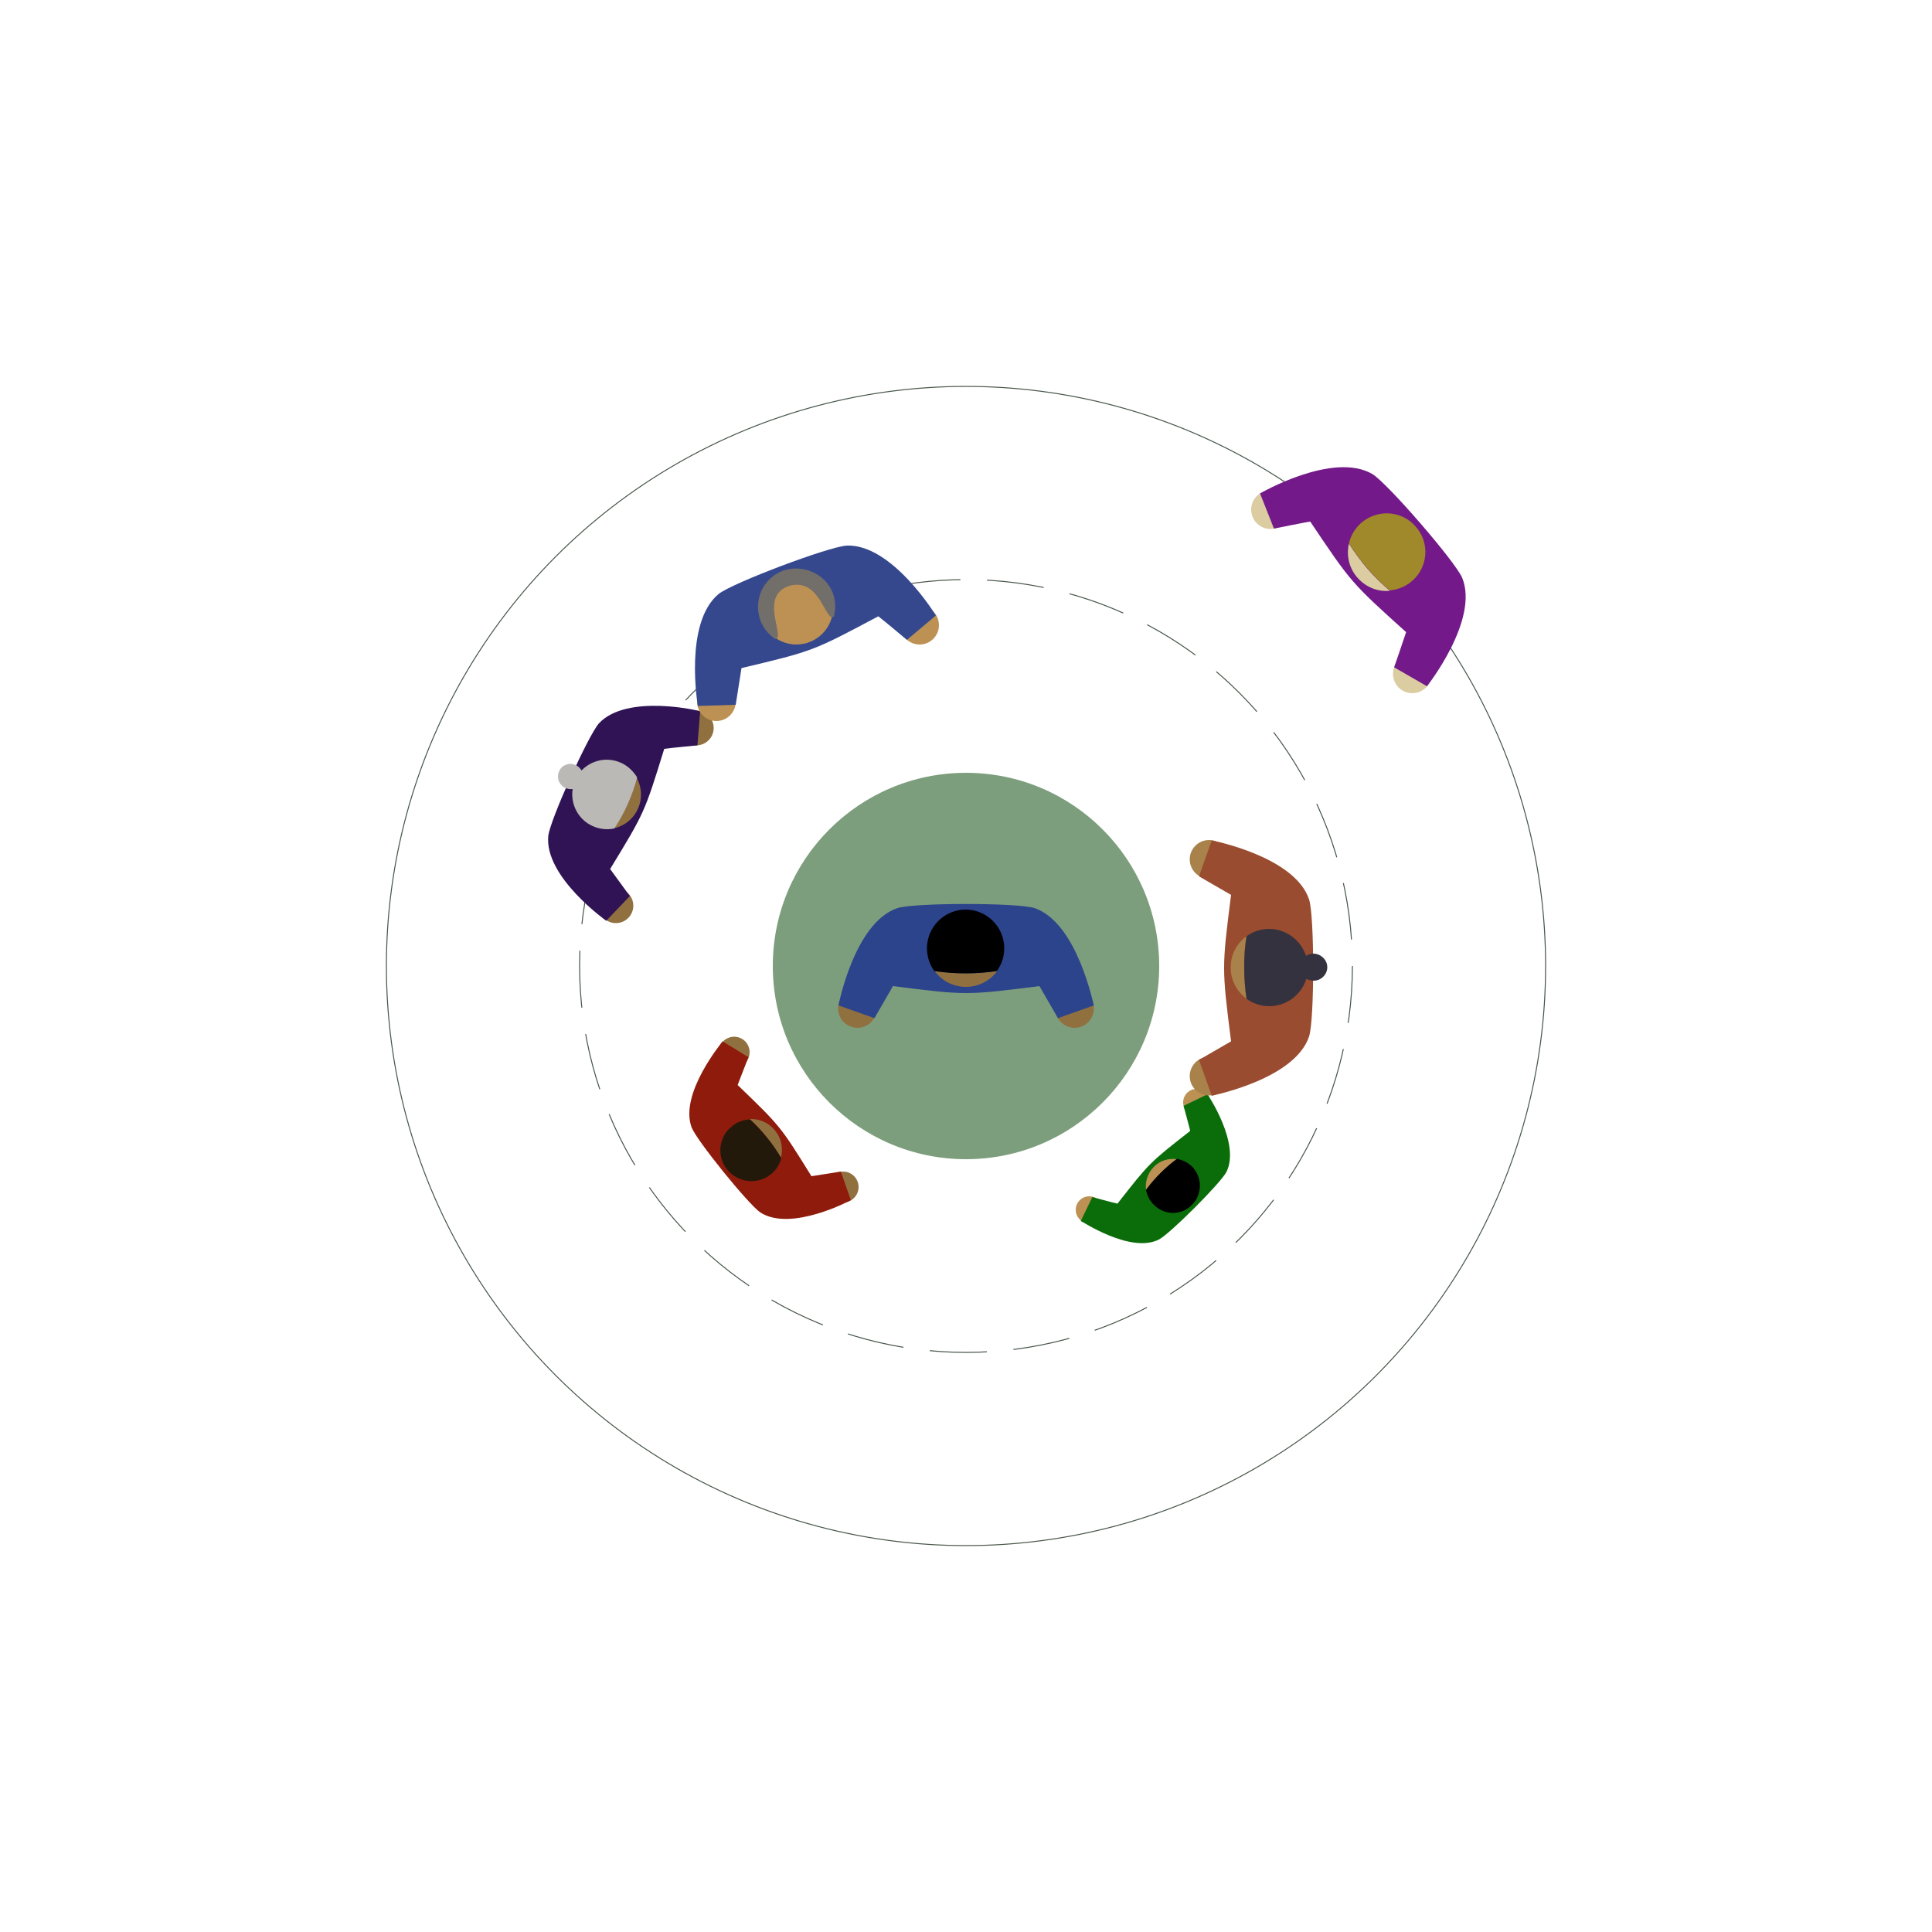 <?xml version="1.0" encoding="utf-8"?>
<!-- Generator: Adobe Illustrator 22.0.1, SVG Export Plug-In . SVG Version: 6.00 Build 0)  -->
<svg version="1.1" xmlns="http://www.w3.org/2000/svg" xmlns:xlink="http://www.w3.org/1999/xlink" x="0px" y="0px"
	 viewBox="0 0 500 500" style="enable-background:new 0 0 500 500;" xml:space="preserve">
<style type="text/css">
	.st0{fill:#7D9E7D;}
	.st1{fill:none;stroke:#475649;stroke-width:0.25;stroke-miterlimit:10;stroke-dasharray:14.773,6.894;}
	.st2{fill:none;stroke:#475649;stroke-width:0.25;stroke-miterlimit:10;}
	.st3{fill:#917040;}
	.st4{fill:#2C448C;}
	.st5{fill:#DBCDA1;}
	.st6{fill:#731989;}
	.st7{fill:#A0892A;}
	.st8{fill:#8E1B0C;}
	.st9{fill:#23190B;}
	.st10{fill:#BC9153;}
	.st11{fill:#0A6D0A;}
	.st12{fill:#A8824A;}
	.st13{fill:#994C2F;}
	.st14{fill:#35323F;}
	.st15{fill:#2F1354;}
	.st16{fill:#BAB9B6;}
	.st17{fill:#35488E;}
	.st18{fill:#726E6A;}
</style>
<g id="distancias-a">
	<circle id="intimate-space" class="st0" cx="250" cy="250" r="50"/>
	<circle id="personal-space" class="st1" cx="250" cy="250" r="100"/>
	<circle id="social-space" class="st2" cx="250" cy="250" r="150"/>
</g>
<g id="personas-a">
	<g id="padre">
		<circle class="st3" cx="221.9" cy="261" r="5"/>
		<circle class="st3" cx="278.1" cy="261" r="5"/>
		<path class="st4" d="M267.7,235c-4.5-1.4-30.9-1.4-35.4,0c-11.2,3.7-15.3,25.2-15.3,25.2l9.3,3.3l4.8-8.3
			c18.9,2.4,18.9,2.4,37.9,0c0.7,1.2,4.8,8.3,4.8,8.3l9.3-3.3C283,260.3,278.9,238.8,267.7,235z"/>
		<g>
			<path class="st3" d="M241.9,251.3c1.8,2.5,4.7,4.1,8.1,4.1c3.3,0,6.2-1.6,8.1-4.1c-2.6,0.4-5.3,0.6-8.1,0.6
				C247.2,251.9,244.5,251.7,241.9,251.3z"/>
			<path d="M249.9,235.4c-5.5,0-10,4.5-10,10c0,2.2,0.7,4.3,1.9,5.9c2.6,0.4,5.3,0.6,8.1,0.6c2.7,0,5.4-0.2,8.1-0.6
				c1.2-1.7,1.9-3.7,1.9-5.9C259.9,239.9,255.4,235.4,249.9,235.4z"/>
		</g>
	</g>
	<g id="colega">
		<circle class="st5" cx="328.8" cy="131.9" r="5"/>
		<circle class="st5" cx="365.5" cy="174.4" r="5"/>
		<path class="st6" d="M378.4,149.5c-1.9-4.3-19.2-24.3-23.2-26.8c-10.2-6-29.1,5-29.1,5l3.6,9.1c0,0,9.4-1.9,9.4-1.8
			c10.6,15.8,10.6,15.8,24.8,28.6c-0.4,1.3-3.1,9.1-3.1,9.1l8.5,4.9C369.3,177.6,382.9,160.4,378.4,149.5z"/>
		<g>
			<path class="st5" d="M349.1,140.7c-0.7,3,0,6.3,2.2,8.8s5.3,3.7,8.4,3.4c-2-1.7-4-3.6-5.8-5.7
				C352.1,145.1,350.5,142.9,349.1,140.7z"/>
			<path class="st7" d="M366.4,136.3c-3.6-4.2-9.9-4.6-14.1-1c-1.7,1.5-2.7,3.3-3.2,5.3c1.4,2.3,3,4.4,4.8,6.5s3.7,4,5.8,5.7
				c2-0.2,4.1-1,5.7-2.4C369.6,146.8,370.1,140.5,366.4,136.3z"/>
		</g>
	</g>
	<g id="hijo-mayor">
		<circle class="st3" cx="218.2" cy="307.2" r="4"/>
		<circle class="st3" cx="190" cy="272.3" r="4"/>
		<path class="st8" d="M179,291.8c1.4,3.5,14.7,19.9,17.8,22c8,5.1,23.4-3.2,23.4-3.2l-2.6-7.4l-7.6,1.2c-8-12.9-8-12.9-19.1-23.6
			c0.4-1.1,2.8-7.2,2.8-7.2l-6.7-4.1C187,269.6,175.7,283,179,291.8z"/>
		<g>
			<path class="st3" d="M202.1,299.7c0.6-2.4,0.2-5-1.5-7.1s-4.1-3.1-6.6-3c1.6,1.4,3.1,3,4.4,4.7
				C199.9,296.1,201.1,297.9,202.1,299.7z"/>
			<path class="st9" d="M188.2,302.7c2.8,3.4,7.8,4,11.3,1.2c1.4-1.1,2.3-2.6,2.7-4.2c-1.1-1.8-2.3-3.6-3.7-5.3
				c-1.4-1.7-2.9-3.3-4.4-4.7c-1.6,0.1-3.3,0.6-4.7,1.8C186,294.2,185.4,299.3,188.2,302.7z"/>
		</g>
	</g>
	<g id="mama-hijo-menor">
		<g id="mama-hijo-menor_1_">
			<circle class="st10" cx="309.7" cy="285.3" r="3.5"/>
			<circle class="st10" cx="281.9" cy="313.1" r="3.5"/>
			<path class="st11" d="M299.9,320.8c2.9-1.5,16-14.6,17.5-17.5c3.7-7.4-4.9-20.1-4.9-20.1l-6.2,3c0,0,1.8,6.5,1.7,6.5
				c-10.5,8.2-10.5,8.2-18.8,18.8c-1-0.2-6.5-1.7-6.5-1.7l-3,6.2C279.8,315.9,292.5,324.5,299.9,320.8z"/>
			<g>
				<path class="st10" d="M304.6,300c-2.1-0.3-4.4,0.3-6,2c-1.6,1.6-2.3,3.9-2,6c1.1-1.5,2.3-2.9,3.7-4.3
					C301.7,302.3,303.1,301.1,304.6,300z"/>
				<path d="M308.5,311.8c2.7-2.7,2.7-7.2,0-9.9c-1.1-1.1-2.5-1.7-3.9-2c-1.5,1.1-2.9,2.3-4.3,3.7c-1.4,1.4-2.6,2.8-3.7,4.3
					c0.2,1.4,0.9,2.8,2,3.9C301.4,314.6,305.8,314.6,308.5,311.8z"/>
			</g>
			<circle class="st12" cx="312.9" cy="222.4" r="5"/>
			<circle class="st12" cx="312.9" cy="278.5" r="5"/>
			<path class="st13" d="M338.8,268.2c1.4-4.5,1.4-30.9,0-35.4c-3.7-11.2-25.2-15.3-25.2-15.3l-3.3,9.3l8.3,4.8
				c-2.4,18.9-2.4,18.9,0,37.9c-1.2,0.7-8.3,4.8-8.3,4.8l3.3,9.3C313.6,283.5,335.1,279.4,338.8,268.2z"/>
			<path class="st12" d="M322.6,242.3c-2.5,1.8-4.1,4.7-4.1,8.1c0,3.3,1.6,6.2,4.1,8.1c-0.4-2.6-0.6-5.3-0.6-8.1
				C321.9,247.7,322.1,245,322.6,242.3z"/>
		</g>
		<path class="st14" d="M339.9,246.8c-0.7,0-1.4,0.2-1.9,0.6c-1.3-4-5.1-7-9.5-7c-2.2,0-4.3,0.7-5.9,1.9c-0.4,2.6-0.6,5.3-0.6,8.1
			c0,2.7,0.2,5.4,0.6,8.1c1.7,1.2,3.7,1.9,5.9,1.9c4.5,0,8.3-3,9.6-7.1c0.5,0.3,1.2,0.5,1.9,0.5c1.9,0,3.5-1.6,3.5-3.5
			S341.8,246.8,339.9,246.8z"/>
	</g>
	<g id="abuelos">
		<circle class="st3" cx="159.4" cy="234.4" r="4.5"/>
		<circle class="st3" cx="180.2" cy="188.4" r="4.5"/>
		<path class="st15" d="M155,187.2c-2.8,3.2-12.6,24.9-13.1,29.1c-1.1,10.6,15,22,15,22l6.1-6.4l-5.1-7c8.9-14.6,8.9-14.6,14-31.1
			c1.2-0.2,8.6-0.9,8.6-0.9l0.7-8.8C181.4,184,162.3,179.4,155,187.2z"/>
		<path class="st3" d="M158.8,214.4c2.7-0.6,5.1-2.4,6.3-5.1c1.2-2.7,1-5.7-0.4-8.1c-0.6,2.3-1.4,4.6-2.4,6.8
			C161.3,210.3,160.1,212.4,158.8,214.4z"/>
		<path class="st16" d="M160.7,197.4c-3.6-1.6-7.6-0.7-10.2,2c-0.8-1.4-2.5-2.1-4-1.5c-1.7,0.6-2.5,2.5-1.9,4.2
			c0.6,1.5,2.1,2.3,3.6,2.1c-0.6,3.9,1.4,7.9,5.2,9.6c1.8,0.8,3.8,1,5.6,0.6c1.3-2,2.5-4.1,3.5-6.4c1-2.3,1.8-4.5,2.4-6.8
			C163.9,199.6,162.5,198.2,160.7,197.4z"/>
		<circle class="st10" cx="185.4" cy="181.6" r="5"/>
		<circle class="st10" cx="238" cy="161.8" r="5"/>
		<path class="st17" d="M219.1,141.2c-4.7,0.3-29.4,9.6-33.1,12.5c-9.1,7.5-5.4,29-5.4,29l9.8-0.3l1.5-9.5
			c18.5-4.4,18.5-4.4,35.4-13.4c1.1,0.8,7.4,6.1,7.4,6.1l7.5-6.3C242.3,159.4,230.9,140.7,219.1,141.2z"/>
		<g id="cabeza">
			<circle id="pelao" class="st10" cx="206.1" cy="157.3" r="9.5"/>
			<path id="pelaes" class="st18" d="M202.6,147.7c-5.2,2-7.7,7.7-5.8,12.9c0.8,2.1,2.2,3.7,3.9,4.8c2.6-0.6-4.4-11.2,3.6-13.8
				c8-2.2,9.2,9.4,11.5,8c0.5-2,0.5-4.1-0.3-6.2C213.6,148.5,207.8,145.9,202.6,147.7z"/>
		</g>
	</g>
</g>
</svg>
